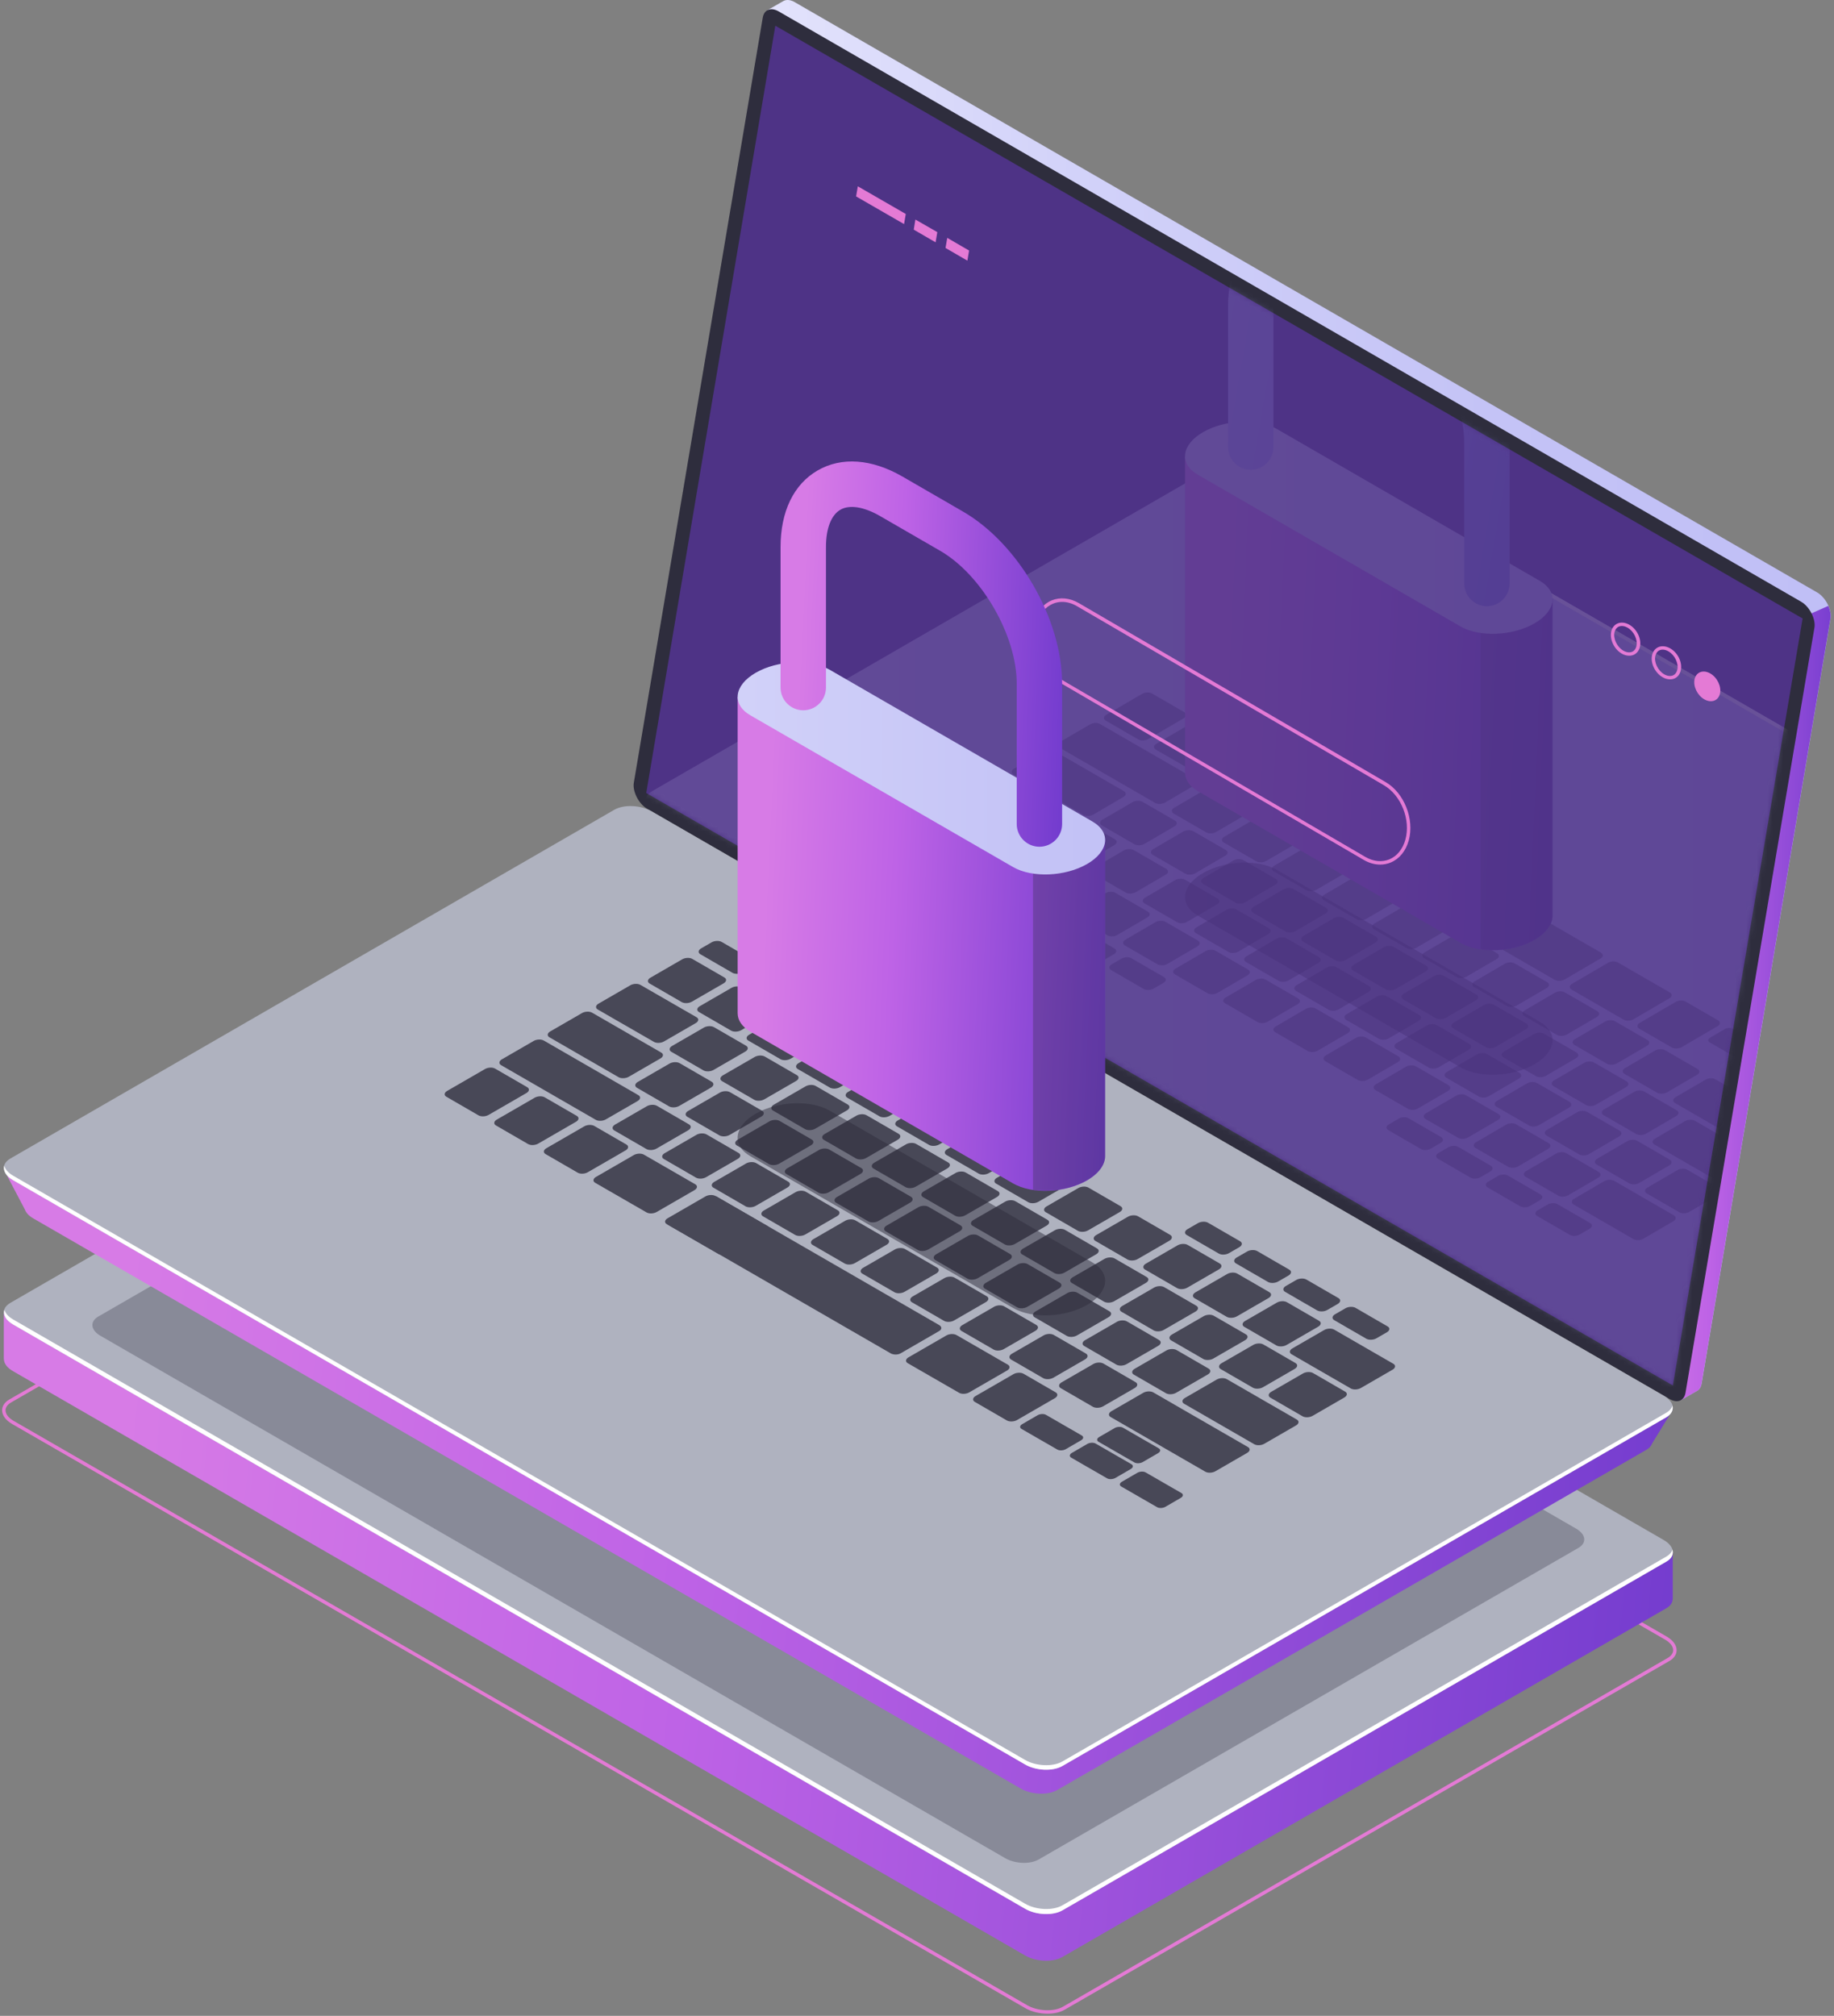 <svg width="343" height="377" viewBox="0 0 343 377" fill="none" xmlns="http://www.w3.org/2000/svg">
<rect x="0" y="0" width="343" height="377" fill="#808080" stroke="none"/>
<path d="M195.899 376.593C194.455 376.593 192.947 376.24 191.777 375.568L2.269 266.31C1.082 265.622 0.393 264.693 0.393 263.748C0.393 262.947 0.874 262.226 1.772 261.713L114.851 196.505C116.727 195.416 120.016 195.544 122.181 196.793L311.688 306.05C312.875 306.739 313.565 307.668 313.565 308.613C313.565 309.414 313.084 310.135 312.186 310.648L199.107 375.856C198.257 376.352 197.102 376.593 195.899 376.593ZM118.059 196.409C116.984 196.409 115.942 196.633 115.172 197.066L2.093 262.274C1.419 262.658 1.034 263.187 1.034 263.748C1.034 264.452 1.596 265.189 2.59 265.75L192.097 375.007C194.086 376.144 197.086 376.272 198.786 375.295L311.865 310.087C312.538 309.702 312.923 309.174 312.923 308.613C312.923 307.908 312.362 307.172 311.368 306.611L121.86 197.354C120.769 196.729 119.374 196.409 118.059 196.409Z" fill="#E47AD5"/>
<path d="M312.86 290.277L302.431 288.771L121.87 184.53C119.804 183.328 116.664 183.2 114.87 184.241L7.328 246.335L0.712 245.389V254.168H0.728C0.728 254.953 1.305 255.786 2.426 256.427L191.701 365.699C193.768 366.9 196.908 367.029 198.702 365.987L311.642 300.77C312.475 300.29 312.844 299.649 312.828 298.976H312.844V290.261L312.86 290.277Z" fill="url(#paint0_linear_559_12205)"/>
<path d="M2.426 247.699L191.702 356.971C193.768 358.172 196.908 358.3 198.702 357.259L311.643 292.042C313.437 291.001 313.213 289.19 311.146 288.005L121.871 178.733C119.804 177.532 116.664 177.404 114.87 178.445L1.93 243.662C0.136 244.703 0.36 246.513 2.426 247.699Z" fill="#AFB2BF"/>
<path opacity="0.3" d="M18.814 249.83L187.984 347.503C189.843 348.577 192.63 348.689 194.248 347.76L295.206 289.479C296.808 288.55 296.615 286.932 294.757 285.875L125.587 188.201C123.729 187.128 120.941 187.016 119.323 187.945L18.366 246.225C16.764 247.155 16.956 248.773 18.814 249.83Z" fill="#2E2D3D"/>
<path d="M311.659 291.096L198.719 356.313C196.925 357.354 193.785 357.226 191.718 356.024L2.443 246.753C1.53 246.224 1.001 245.583 0.825 244.942C0.537 245.872 1.081 246.913 2.443 247.698L191.718 356.97C193.785 358.171 196.925 358.299 198.719 357.258L311.659 292.041C312.668 291.464 313.021 290.631 312.781 289.814C312.636 290.295 312.268 290.743 311.659 291.096Z" fill="white"/>
<path d="M121.535 144.66L145.469 2.707L143.547 1.89L146.43 0.24C146.991 -0.112 147.792 -0.096 148.657 0.417L339.87 110.81C341.44 111.723 342.626 114.046 342.354 115.664L318.244 258.738C318.115 259.49 317.747 259.971 317.234 260.195L314.399 261.829L313.918 259.186L314.078 259.234L124.018 149.498C122.448 148.585 121.263 146.262 121.535 144.644V144.66Z" fill="url(#paint1_linear_559_12205)"/>
<path d="M338.796 114.702L341.936 113.308C342.288 114.109 342.464 114.958 342.336 115.679L318.226 258.753C318.098 259.506 317.73 259.986 317.217 260.211L314.382 261.845L313.901 259.201L314.061 259.249L304.449 253.691L338.796 114.686V114.702Z" fill="url(#paint2_linear_559_12205)"/>
<path d="M121.022 151.24L312.236 261.633C313.71 262.482 314.975 261.985 315.231 260.463L339.341 117.39C339.614 115.772 338.428 113.433 336.858 112.536L145.645 2.142C144.171 1.293 142.905 1.79 142.649 3.312L118.539 146.386C118.267 148.004 119.452 150.343 121.022 151.24Z" fill="#2E2D3D"/>
<g opacity="0.51">
<path d="M145.004 4.808L337.131 115.665L312.861 259.108L120.862 148.314L145.004 4.808Z" fill="#6C38CC"/>
</g>
<path d="M0.825 218.977L11.254 224.424L115.896 164.013C117.642 163.003 120.702 163.131 122.721 164.301L303.201 268.494C304.931 267.533 312.797 263.736 312.797 263.736L308.984 269.952C308.824 270.401 308.487 270.801 307.911 271.138L197.71 334.769C195.964 335.778 192.904 335.65 190.885 334.48L6.208 227.852C5.375 227.371 4.862 226.795 4.654 226.202L0.857 218.993L0.825 218.977Z" fill="url(#paint3_linear_559_12205)"/>
<path d="M2.426 220.706L191.702 329.978C193.768 331.179 196.908 331.307 198.702 330.266L311.643 265.049C313.437 264.008 313.213 262.198 311.146 261.012L121.871 151.74C119.804 150.539 116.664 150.411 114.87 151.452L1.93 216.669C0.136 217.71 0.36 219.52 2.426 220.706Z" fill="#AFB2BF"/>
<path d="M2.427 219.857L191.702 329.129C193.769 330.33 196.909 330.458 198.703 329.417L311.643 264.2C312.268 263.832 312.636 263.367 312.781 262.87C312.989 263.671 312.62 264.472 311.643 265.049L198.703 330.266C196.909 331.307 193.769 331.179 191.702 329.978L2.427 220.706C1.081 219.937 0.537 218.896 0.793 217.983C0.953 218.639 1.498 219.312 2.427 219.857Z" fill="white"/>
<g opacity="0.15">
<mask id="mask0_559_12205" style="mask-type:luminance" maskUnits="userSpaceOnUse" x="120" y="4" width="218" height="256">
<path d="M337.131 115.655L145.004 4.797L120.862 148.303L312.861 259.097L337.131 115.655Z" fill="white"/>
</mask>
<g mask="url(#mask0_559_12205)">
<path d="M120.785 150.303L131.214 155.75L235.856 95.339C237.602 94.33 240.662 94.458 242.681 95.627L423.161 199.821C424.891 198.86 432.757 195.063 432.757 195.063L428.944 201.279C428.784 201.727 428.447 202.128 427.871 202.464L317.67 266.095C315.924 267.104 312.864 266.976 310.845 265.807L126.168 159.178C125.335 158.698 124.822 158.121 124.614 157.528L120.817 150.319L120.785 150.303Z" fill="url(#paint4_linear_559_12205)"/>
<path d="M122.403 152.032L311.678 261.304C313.745 262.505 316.885 262.634 318.679 261.592L431.619 196.375C433.414 195.334 433.189 193.524 431.123 192.338L241.847 83.066C239.781 81.865 236.641 81.737 234.847 82.778L121.906 147.995C120.112 149.036 120.336 150.847 122.403 152.032Z" fill="url(#paint5_linear_559_12205)"/>
<path d="M431.123 192.339L241.848 83.067C240.518 82.298 238.74 81.978 237.17 82.122C238.339 82.218 239.509 82.522 240.454 83.067L429.729 192.339C431.796 193.54 432.02 195.351 430.226 196.376L317.285 261.593C316.645 261.961 315.828 262.17 314.963 262.25C316.34 262.362 317.702 262.154 318.679 261.593L431.62 196.376C433.414 195.335 433.19 193.524 431.123 192.339Z" fill="white"/>
<g opacity="0.5">
<path d="M221.533 133.214L215.461 129.706C214.981 129.417 214.148 129.449 213.619 129.754L206.875 133.695C206.346 133.999 206.314 134.48 206.795 134.768L212.866 138.276C213.347 138.565 214.18 138.533 214.709 138.228L221.453 134.287C221.982 133.983 222.014 133.502 221.533 133.214Z" fill="#2E2D3D"/>
<path d="M230.904 138.631L224.833 135.122C224.352 134.834 223.519 134.866 222.99 135.17L216.246 139.111C215.717 139.416 215.685 139.896 216.166 140.185L222.237 143.693C222.718 143.981 223.551 143.949 224.08 143.645L230.824 139.704C231.353 139.4 231.385 138.919 230.904 138.631Z" fill="#2E2D3D"/>
<path d="M240.275 144.043L234.204 140.534C233.723 140.246 232.89 140.278 232.361 140.582L225.617 144.523C225.088 144.828 225.056 145.308 225.537 145.596L231.608 149.105C232.089 149.393 232.922 149.361 233.451 149.057L240.195 145.116C240.724 144.812 240.756 144.331 240.275 144.043Z" fill="#2E2D3D"/>
<path d="M233.148 151.234L227.076 147.726C226.596 147.437 225.763 147.469 225.234 147.774L219.579 151.074C219.05 151.378 219.018 151.859 219.499 152.147L225.57 155.655C226.051 155.944 226.884 155.912 227.413 155.607L233.068 152.307C233.596 152.003 233.628 151.522 233.148 151.234Z" fill="#2E2D3D"/>
<path d="M242.518 156.651L236.446 153.142C235.966 152.854 235.133 152.886 234.604 153.19L228.949 156.491C228.42 156.795 228.388 157.276 228.869 157.564L234.94 161.072C235.421 161.361 236.254 161.329 236.783 161.024L242.438 157.724C242.966 157.42 242.998 156.939 242.518 156.651Z" fill="#2E2D3D"/>
<path d="M251.89 162.051L245.818 158.543C245.338 158.254 244.505 158.286 243.976 158.591L238.321 161.891C237.792 162.195 237.76 162.676 238.241 162.964L244.313 166.472C244.793 166.761 245.626 166.729 246.155 166.424L251.81 163.124C252.338 162.82 252.371 162.339 251.89 162.051Z" fill="#2E2D3D"/>
<path d="M261.262 167.465L255.19 163.957C254.71 163.668 253.877 163.701 253.348 164.005L247.693 167.305C247.164 167.609 247.132 168.09 247.613 168.378L253.685 171.887C254.165 172.175 254.998 172.143 255.527 171.839L261.182 168.539C261.711 168.234 261.743 167.754 261.262 167.465Z" fill="#2E2D3D"/>
<path d="M270.616 172.877L264.545 169.369C264.064 169.08 263.231 169.112 262.703 169.417L257.048 172.717C256.519 173.021 256.487 173.502 256.968 173.79L263.039 177.299C263.52 177.587 264.353 177.555 264.881 177.25L270.536 173.95C271.065 173.646 271.097 173.165 270.616 172.877Z" fill="#2E2D3D"/>
<path d="M279.99 178.282L273.918 174.773C273.437 174.485 272.604 174.517 272.076 174.822L266.421 178.122C265.892 178.426 265.86 178.907 266.341 179.195L272.412 182.703C272.893 182.992 273.726 182.96 274.254 182.655L279.909 179.355C280.438 179.051 280.47 178.57 279.99 178.282Z" fill="#2E2D3D"/>
<path d="M289.361 183.694L283.289 180.185C282.808 179.897 281.975 179.929 281.447 180.233L275.792 183.533C275.263 183.838 275.231 184.318 275.712 184.607L281.783 188.115C282.264 188.404 283.097 188.372 283.625 188.067L289.281 184.767C289.809 184.463 289.841 183.982 289.361 183.694Z" fill="#2E2D3D"/>
<path d="M298.733 189.108L292.661 185.6C292.181 185.311 291.348 185.343 290.819 185.648L285.164 188.948C284.635 189.252 284.603 189.733 285.084 190.021L291.155 193.529C291.636 193.818 292.469 193.786 292.998 193.481L298.653 190.181C299.181 189.877 299.213 189.396 298.733 189.108Z" fill="#2E2D3D"/>
<path d="M308.105 194.506L302.033 190.998C301.553 190.709 300.72 190.741 300.191 191.046L294.536 194.346C294.007 194.65 293.975 195.131 294.456 195.419L300.527 198.927C301.008 199.216 301.841 199.184 302.37 198.879L308.025 195.579C308.553 195.275 308.585 194.794 308.105 194.506Z" fill="#2E2D3D"/>
<path d="M317.476 199.92L311.404 196.412C310.924 196.123 310.091 196.155 309.562 196.46L303.907 199.76C303.378 200.064 303.346 200.545 303.827 200.833L309.898 204.342C310.379 204.63 311.212 204.598 311.741 204.293L317.396 200.993C317.924 200.689 317.956 200.208 317.476 199.92Z" fill="#2E2D3D"/>
<path d="M229.239 158.957L223.167 155.448C222.686 155.16 221.853 155.192 221.325 155.496L215.67 158.796C215.141 159.101 215.109 159.581 215.59 159.87L221.661 163.378C222.142 163.666 222.975 163.634 223.503 163.33L229.158 160.03C229.687 159.726 229.719 159.245 229.239 158.957Z" fill="#2E2D3D"/>
<path d="M219.739 153.464L213.667 149.956C213.186 149.668 212.353 149.7 211.825 150.004L206.17 153.304C205.641 153.609 205.609 154.089 206.09 154.378L212.161 157.886C212.642 158.174 213.475 158.142 214.003 157.838L219.658 154.538C220.187 154.233 220.219 153.753 219.739 153.464Z" fill="#2E2D3D"/>
<path d="M210.206 147.964L197.134 140.418C196.653 140.13 195.82 140.162 195.292 140.467L189.637 143.767C189.108 144.071 189.076 144.552 189.556 144.84L202.629 152.385C203.109 152.674 203.942 152.642 204.471 152.337L210.126 149.037C210.655 148.733 210.687 148.252 210.206 147.964Z" fill="#2E2D3D"/>
<path d="M199.153 151.573L188.548 145.453C188.067 145.165 187.234 145.197 186.706 145.501L181.051 148.801C180.522 149.105 180.49 149.586 180.97 149.874L191.576 155.994C192.056 156.282 192.889 156.25 193.418 155.946L199.073 152.646C199.602 152.341 199.634 151.861 199.153 151.573Z" fill="#2E2D3D"/>
<path d="M238.61 164.369L232.538 160.86C232.058 160.572 231.224 160.604 230.696 160.908L225.041 164.208C224.512 164.513 224.48 164.993 224.961 165.282L231.032 168.79C231.513 169.078 232.346 169.046 232.875 168.742L238.53 165.442C239.058 165.137 239.09 164.657 238.61 164.369Z" fill="#2E2D3D"/>
<path d="M247.982 169.771L241.91 166.263C241.43 165.974 240.597 166.006 240.068 166.311L234.413 169.611C233.884 169.915 233.852 170.396 234.333 170.684L240.404 174.193C240.885 174.481 241.718 174.449 242.247 174.145L247.902 170.844C248.43 170.54 248.462 170.059 247.982 169.771Z" fill="#2E2D3D"/>
<path d="M257.354 175.183L251.282 171.675C250.802 171.386 249.969 171.418 249.44 171.723L243.785 175.023C243.256 175.327 243.224 175.808 243.705 176.096L249.776 179.604C250.257 179.893 251.09 179.861 251.619 179.556L257.274 176.256C257.802 175.952 257.834 175.471 257.354 175.183Z" fill="#2E2D3D"/>
<path d="M266.724 180.602L260.652 177.094C260.172 176.805 259.339 176.837 258.81 177.142L253.155 180.442C252.626 180.746 252.594 181.227 253.075 181.515L259.146 185.023C259.627 185.312 260.46 185.28 260.989 184.975L266.644 181.675C267.172 181.371 267.204 180.89 266.724 180.602Z" fill="#2E2D3D"/>
<path d="M276.097 186L270.025 182.491C269.545 182.203 268.712 182.235 268.183 182.539L262.528 185.839C261.999 186.144 261.967 186.624 262.448 186.913L268.52 190.421C269 190.709 269.833 190.677 270.362 190.373L276.017 187.073C276.545 186.769 276.578 186.288 276.097 186Z" fill="#2E2D3D"/>
<path d="M285.452 191.414L279.381 187.906C278.9 187.617 278.067 187.649 277.539 187.954L271.884 191.254C271.355 191.558 271.323 192.039 271.803 192.327L277.875 195.835C278.356 196.124 279.189 196.092 279.717 195.787L285.372 192.487C285.901 192.183 285.933 191.702 285.452 191.414Z" fill="#2E2D3D"/>
<path d="M294.824 196.831L288.752 193.322C288.271 193.034 287.438 193.066 286.91 193.37L281.255 196.67C280.726 196.975 280.694 197.455 281.175 197.744L287.246 201.252C287.727 201.541 288.56 201.508 289.088 201.204L294.743 197.904C295.272 197.6 295.304 197.119 294.824 196.831Z" fill="#2E2D3D"/>
<path d="M304.195 202.226L298.123 198.718C297.642 198.429 296.809 198.461 296.281 198.766L290.626 202.066C290.097 202.37 290.065 202.851 290.546 203.139L296.617 206.647C297.098 206.936 297.931 206.904 298.459 206.599L304.114 203.299C304.643 202.995 304.675 202.514 304.195 202.226Z" fill="#2E2D3D"/>
<path d="M313.567 207.64L307.495 204.132C307.015 203.844 306.181 203.876 305.653 204.18L299.998 207.48C299.469 207.784 299.437 208.265 299.918 208.553L305.989 212.062C306.47 212.35 307.303 212.318 307.832 212.014L313.487 208.714C314.015 208.409 314.047 207.929 313.567 207.64Z" fill="#2E2D3D"/>
<path d="M330.227 217.256L316.994 209.615C316.514 209.326 315.681 209.358 315.152 209.663L309.497 212.963C308.968 213.267 308.936 213.748 309.417 214.036L322.649 221.678C323.13 221.966 323.963 221.934 324.491 221.63L330.146 218.33C330.675 218.025 330.707 217.545 330.227 217.256Z" fill="#2E2D3D"/>
<path d="M313.055 227.301L301.889 220.845C301.408 220.556 300.575 220.588 300.046 220.893L294.391 224.193C293.863 224.497 293.831 224.978 294.311 225.266L305.477 231.722C305.958 232.01 306.791 231.978 307.319 231.674L312.974 228.374C313.503 228.069 313.535 227.589 313.055 227.301Z" fill="#2E2D3D"/>
<path d="M237.311 173.602L231.239 170.093C230.759 169.805 229.926 169.837 229.397 170.141L223.742 173.441C223.213 173.746 223.181 174.226 223.662 174.515L229.733 178.023C230.214 178.312 231.047 178.279 231.576 177.975L237.231 174.675C237.759 174.371 237.791 173.89 237.311 173.602Z" fill="#2E2D3D"/>
<path d="M227.716 168.041L221.645 164.533C221.164 164.244 220.331 164.276 219.802 164.581L214.147 167.881C213.619 168.185 213.587 168.666 214.067 168.954L220.139 172.463C220.619 172.751 221.452 172.719 221.981 172.415L227.636 169.114C228.165 168.81 228.197 168.329 227.716 168.041Z" fill="#2E2D3D"/>
<path d="M218.105 162.497L212.033 158.989C211.553 158.7 210.72 158.732 210.191 159.037L204.536 162.337C204.007 162.641 203.975 163.122 204.456 163.41L210.527 166.918C211.008 167.207 211.841 167.175 212.37 166.87L218.025 163.57C218.553 163.266 218.585 162.785 218.105 162.497Z" fill="#2E2D3D"/>
<path d="M208.508 156.958L202.437 153.449C201.956 153.161 201.123 153.193 200.594 153.497L194.939 156.797C194.411 157.102 194.379 157.582 194.859 157.871L200.931 161.379C201.411 161.667 202.244 161.635 202.773 161.331L208.428 158.031C208.957 157.727 208.989 157.246 208.508 156.958Z" fill="#2E2D3D"/>
<path d="M246.684 178.999L240.612 175.491C240.132 175.203 239.299 175.235 238.77 175.539L233.115 178.839C232.586 179.144 232.554 179.624 233.035 179.912L239.106 183.421C239.587 183.709 240.42 183.677 240.949 183.373L246.604 180.073C247.132 179.768 247.164 179.288 246.684 178.999Z" fill="#2E2D3D"/>
<path d="M256.056 184.414L249.984 180.905C249.504 180.617 248.671 180.649 248.142 180.953L242.487 184.253C241.958 184.558 241.926 185.038 242.407 185.327L248.478 188.835C248.959 189.124 249.792 189.091 250.321 188.787L255.976 185.487C256.504 185.183 256.537 184.702 256.056 184.414Z" fill="#2E2D3D"/>
<path d="M265.427 189.828L259.355 186.32C258.875 186.031 258.042 186.063 257.513 186.368L251.858 189.668C251.329 189.972 251.297 190.453 251.778 190.741L257.85 194.249C258.33 194.538 259.163 194.506 259.692 194.201L265.347 190.901C265.876 190.597 265.908 190.116 265.427 189.828Z" fill="#2E2D3D"/>
<path d="M274.783 195.228L268.712 191.72C268.231 191.431 267.398 191.463 266.87 191.768L261.215 195.068C260.686 195.372 260.654 195.853 261.135 196.141L267.206 199.65C267.687 199.938 268.52 199.906 269.048 199.602L274.703 196.301C275.232 195.997 275.264 195.516 274.783 195.228Z" fill="#2E2D3D"/>
<path d="M284.155 200.64L278.083 197.132C277.602 196.843 276.769 196.875 276.241 197.18L270.586 200.48C270.057 200.784 270.025 201.265 270.506 201.553L276.577 205.061C277.058 205.35 277.891 205.318 278.419 205.013L284.074 201.713C284.603 201.409 284.635 200.928 284.155 200.64Z" fill="#2E2D3D"/>
<path d="M293.526 206.059L287.454 202.551C286.974 202.262 286.14 202.294 285.612 202.599L279.957 205.899C279.428 206.203 279.396 206.684 279.877 206.972L285.948 210.48C286.429 210.769 287.262 210.737 287.791 210.432L293.446 207.132C293.974 206.828 294.006 206.347 293.526 206.059Z" fill="#2E2D3D"/>
<path d="M302.899 211.457L296.827 207.948C296.347 207.66 295.514 207.692 294.985 207.996L289.33 211.296C288.801 211.601 288.769 212.081 289.25 212.37L295.321 215.878C295.802 216.167 296.635 216.134 297.164 215.83L302.819 212.53C303.347 212.226 303.379 211.745 302.899 211.457Z" fill="#2E2D3D"/>
<path d="M312.27 216.871L306.198 213.363C305.718 213.074 304.885 213.106 304.356 213.411L298.701 216.711C298.172 217.015 298.14 217.496 298.621 217.784L304.692 221.292C305.173 221.581 306.006 221.549 306.535 221.244L312.19 217.944C312.718 217.64 312.75 217.159 312.27 216.871Z" fill="#2E2D3D"/>
<path d="M321.641 222.283L315.569 218.775C315.089 218.486 314.256 218.518 313.727 218.823L308.072 222.123C307.543 222.427 307.511 222.908 307.992 223.196L314.063 226.705C314.544 226.993 315.377 226.961 315.906 226.656L321.561 223.356C322.089 223.052 322.121 222.571 321.641 222.283Z" fill="#2E2D3D"/>
<path d="M214.676 170.491L208.605 166.982C208.124 166.694 207.291 166.726 206.762 167.031L201.107 170.331C200.579 170.635 200.546 171.116 201.027 171.404L207.099 174.912C207.579 175.201 208.412 175.169 208.941 174.864L214.596 171.564C215.125 171.26 215.157 170.779 214.676 170.491Z" fill="#2E2D3D"/>
<path d="M205.352 165.11L199.28 161.601C198.8 161.313 197.967 161.345 197.438 161.649L191.783 164.95C191.254 165.254 191.222 165.734 191.703 166.023L197.774 169.531C198.255 169.82 199.088 169.788 199.617 169.483L205.272 166.183C205.8 165.879 205.832 165.398 205.352 165.11Z" fill="#2E2D3D"/>
<path d="M196.029 159.728L189.957 156.22C189.476 155.932 188.643 155.964 188.115 156.268L182.46 159.568C181.931 159.873 181.899 160.353 182.38 160.641L188.451 164.15C188.932 164.438 189.765 164.406 190.293 164.102L195.948 160.802C196.477 160.497 196.509 160.017 196.029 159.728Z" fill="#2E2D3D"/>
<path d="M186.705 154.342L180.634 150.834C180.153 150.546 179.32 150.578 178.791 150.882L173.136 154.182C172.608 154.487 172.576 154.967 173.056 155.256L179.128 158.764C179.609 159.052 180.442 159.02 180.97 158.716L186.625 155.416C187.154 155.111 187.186 154.631 186.705 154.342Z" fill="#2E2D3D"/>
<path d="M177.67 159.618L171.598 156.109C171.118 155.821 170.285 155.853 169.756 156.157L167.882 157.247C167.353 157.551 167.321 158.032 167.802 158.32L173.873 161.828C174.354 162.117 175.187 162.085 175.715 161.78L177.59 160.691C178.118 160.386 178.15 159.906 177.67 159.618Z" fill="#2E2D3D"/>
<path d="M189.846 166.649L183.774 163.14C183.293 162.852 182.46 162.884 181.932 163.188L180.057 164.278C179.529 164.582 179.497 165.063 179.977 165.351L186.049 168.859C186.529 169.148 187.362 169.116 187.891 168.811L189.765 167.722C190.294 167.417 190.326 166.937 189.846 166.649Z" fill="#2E2D3D"/>
<path d="M199.12 172.015L193.048 168.507C192.568 168.219 191.735 168.251 191.206 168.555L189.332 169.645C188.803 169.949 188.771 170.43 189.252 170.718L195.323 174.226C195.804 174.515 196.637 174.483 197.166 174.178L199.04 173.089C199.569 172.784 199.601 172.304 199.12 172.015Z" fill="#2E2D3D"/>
<path d="M208.412 177.369L202.34 173.86C201.86 173.572 201.027 173.604 200.498 173.908L198.624 174.998C198.095 175.302 198.063 175.783 198.544 176.071L204.615 179.579C205.096 179.868 205.929 179.836 206.458 179.531L208.332 178.442C208.86 178.137 208.893 177.657 208.412 177.369Z" fill="#2E2D3D"/>
<path d="M217.688 182.731L211.617 179.222C211.136 178.934 210.303 178.966 209.774 179.271L207.9 180.36C207.371 180.664 207.339 181.145 207.82 181.433L213.892 184.942C214.372 185.23 215.205 185.198 215.734 184.893L217.608 183.804C218.137 183.5 218.169 183.019 217.688 182.731Z" fill="#2E2D3D"/>
<path d="M269.528 212.658L263.457 209.15C262.976 208.861 262.143 208.893 261.614 209.198L259.74 210.287C259.211 210.591 259.179 211.072 259.66 211.36L265.731 214.869C266.212 215.157 267.045 215.125 267.574 214.821L269.448 213.731C269.977 213.427 270.009 212.946 269.528 212.658Z" fill="#2E2D3D"/>
<path d="M278.804 218.009L272.732 214.5C272.251 214.212 271.418 214.244 270.89 214.548L269.015 215.638C268.487 215.942 268.455 216.423 268.935 216.711L275.007 220.219C275.487 220.508 276.32 220.476 276.849 220.171L278.723 219.082C279.252 218.778 279.284 218.297 278.804 218.009Z" fill="#2E2D3D"/>
<path d="M288.095 223.371L282.023 219.863C281.542 219.574 280.709 219.606 280.181 219.911L278.306 221C277.778 221.304 277.746 221.785 278.226 222.073L284.298 225.582C284.778 225.87 285.611 225.838 286.14 225.534L288.014 224.444C288.543 224.14 288.575 223.659 288.095 223.371Z" fill="#2E2D3D"/>
<path d="M297.371 228.719L291.299 225.211C290.819 224.923 289.986 224.955 289.457 225.259L287.583 226.348C287.054 226.653 287.022 227.133 287.503 227.422L293.574 230.93C294.055 231.218 294.888 231.186 295.417 230.882L297.291 229.793C297.819 229.488 297.852 229.008 297.371 228.719Z" fill="#2E2D3D"/>
<path d="M224.032 175.908L217.96 172.399C217.479 172.111 216.646 172.143 216.118 172.447L210.463 175.747C209.934 176.052 209.902 176.532 210.383 176.821L216.454 180.329C216.935 180.617 217.768 180.585 218.296 180.281L223.951 176.981C224.48 176.677 224.512 176.196 224.032 175.908Z" fill="#2E2D3D"/>
<path d="M233.404 181.324L227.332 177.816C226.851 177.527 226.018 177.559 225.49 177.864L219.835 181.164C219.306 181.468 219.274 181.949 219.755 182.237L225.826 185.746C226.307 186.034 227.14 186.002 227.668 185.698L233.323 182.397C233.852 182.093 233.884 181.612 233.404 181.324Z" fill="#2E2D3D"/>
<path d="M242.775 186.722L236.703 183.214C236.223 182.925 235.389 182.957 234.861 183.262L229.206 186.562C228.677 186.866 228.645 187.347 229.126 187.635L235.197 191.144C235.678 191.432 236.511 191.4 237.04 191.095L242.695 187.795C243.223 187.491 243.255 187.01 242.775 186.722Z" fill="#2E2D3D"/>
<path d="M252.147 192.131L246.075 188.623C245.595 188.335 244.762 188.367 244.233 188.671L238.578 191.971C238.049 192.276 238.017 192.756 238.498 193.045L244.569 196.553C245.05 196.841 245.883 196.809 246.412 196.505L252.067 193.205C252.595 192.9 252.627 192.42 252.147 192.131Z" fill="#2E2D3D"/>
<path d="M261.518 197.55L255.446 194.042C254.966 193.754 254.133 193.786 253.604 194.09L247.949 197.39C247.42 197.695 247.388 198.175 247.869 198.464L253.94 201.972C254.421 202.26 255.254 202.228 255.783 201.924L261.438 198.624C261.966 198.319 261.998 197.839 261.518 197.55Z" fill="#2E2D3D"/>
<path d="M270.89 202.943L264.818 199.435C264.338 199.147 263.505 199.179 262.976 199.483L257.321 202.783C256.792 203.088 256.76 203.568 257.241 203.857L263.313 207.365C263.793 207.653 264.626 207.621 265.155 207.317L270.81 204.017C271.338 203.712 271.371 203.232 270.89 202.943Z" fill="#2E2D3D"/>
<path d="M280.261 208.362L274.189 204.854C273.709 204.566 272.876 204.598 272.347 204.902L266.692 208.202C266.164 208.507 266.131 208.987 266.612 209.276L272.684 212.784C273.164 213.072 273.997 213.04 274.526 212.736L280.181 209.436C280.71 209.131 280.742 208.651 280.261 208.362Z" fill="#2E2D3D"/>
<path d="M289.617 213.779L283.546 210.271C283.065 209.982 282.232 210.014 281.704 210.319L276.049 213.619C275.52 213.923 275.488 214.404 275.968 214.692L282.04 218.201C282.521 218.489 283.354 218.457 283.882 218.153L289.537 214.852C290.066 214.548 290.098 214.068 289.617 213.779Z" fill="#2E2D3D"/>
<path d="M298.989 219.177L292.917 215.668C292.436 215.38 291.603 215.412 291.075 215.717L285.42 219.017C284.891 219.321 284.859 219.802 285.34 220.09L291.411 223.598C291.892 223.887 292.725 223.855 293.253 223.55L298.908 220.25C299.437 219.946 299.469 219.465 298.989 219.177Z" fill="#2E2D3D"/>
<path d="M223.599 145.725L205.737 135.408C205.257 135.119 204.424 135.151 203.895 135.456L198.24 138.756C197.711 139.06 197.679 139.541 198.16 139.829L216.022 150.146C216.503 150.434 217.336 150.402 217.864 150.098L223.519 146.798C224.048 146.494 224.08 146.013 223.599 145.725Z" fill="#2E2D3D"/>
<path d="M338.702 212.176L320.84 201.859C320.359 201.571 319.526 201.603 318.998 201.907L313.343 205.207C312.814 205.512 312.782 205.992 313.262 206.281L331.125 216.597C331.605 216.886 332.438 216.854 332.967 216.549L338.622 213.249C339.151 212.945 339.183 212.464 338.702 212.176Z" fill="#2E2D3D"/>
<path d="M321.32 190.824L315.249 187.315C314.768 187.027 313.935 187.059 313.406 187.364L306.662 191.304C306.133 191.609 306.101 192.089 306.582 192.378L312.653 195.886C313.134 196.174 313.967 196.142 314.496 195.838L321.24 191.897C321.769 191.593 321.801 191.112 321.32 190.824Z" fill="#2E2D3D"/>
<path d="M253.284 151.541L243.576 145.934C243.095 145.646 242.262 145.678 241.733 145.982L234.989 149.923C234.46 150.228 234.428 150.708 234.909 150.997L244.617 156.604C245.098 156.892 245.931 156.86 246.459 156.556L253.204 152.615C253.732 152.31 253.764 151.83 253.284 151.541Z" fill="#2E2D3D"/>
<path d="M312.301 185.615L302.593 180.008C302.113 179.72 301.28 179.752 300.751 180.056L294.007 183.997C293.478 184.302 293.446 184.782 293.927 185.071L303.635 190.678C304.115 190.966 304.948 190.934 305.477 190.63L312.221 186.689C312.75 186.384 312.782 185.904 312.301 185.615Z" fill="#2E2D3D"/>
<path d="M266.804 159.342L257.096 153.735C256.616 153.446 255.783 153.478 255.254 153.783L248.51 157.724C247.981 158.028 247.949 158.509 248.429 158.797L258.137 164.404C258.618 164.692 259.451 164.66 259.98 164.356L266.724 160.415C267.253 160.111 267.285 159.63 266.804 159.342Z" fill="#2E2D3D"/>
<path d="M248.511 158.845L290.691 183.196C291.22 183.5 292.037 183.516 292.533 183.228L299.406 179.207C299.903 178.918 299.871 178.438 299.358 178.133L257.178 153.783L248.511 158.845Z" fill="#2E2D3D"/>
<path d="M329.138 200.366L335.898 204.275C336.299 204.499 336.972 204.483 337.404 204.227L340.16 202.609C340.592 202.352 340.624 201.968 340.224 201.727L333.463 197.819C333.063 197.594 332.39 197.61 331.957 197.867L329.202 199.485C328.769 199.741 328.737 200.125 329.138 200.366Z" fill="#2E2D3D"/>
<path d="M319.766 194.951L326.526 198.86C326.927 199.085 327.599 199.069 328.032 198.812L330.787 197.194C331.22 196.938 331.252 196.553 330.852 196.313L324.091 192.404C323.691 192.18 323.018 192.196 322.585 192.452L319.83 194.07C319.397 194.327 319.365 194.711 319.766 194.951Z" fill="#2E2D3D"/>
<path d="M324.269 203.219L331.029 207.128C331.43 207.352 332.102 207.336 332.535 207.08L335.29 205.462C335.723 205.206 335.755 204.821 335.354 204.581L328.594 200.672C328.194 200.448 327.521 200.464 327.088 200.72L324.333 202.338C323.9 202.595 323.868 202.979 324.269 203.219Z" fill="#2E2D3D"/>
</g>
<path d="M221.629 85.366V144.527C221.645 145.809 222.43 147.027 224.016 147.956L273.165 176.343C276.705 178.378 282.889 178.137 286.974 175.766C289.265 174.437 290.402 172.739 290.354 171.137V111.959L221.629 85.366Z" fill="url(#paint6_linear_559_12205)"/>
<path opacity="0.3" d="M276.866 177.507C280.166 178.003 284.091 177.411 286.991 175.744C289.282 174.415 290.419 172.717 290.371 171.115V111.937L277.123 106.811H276.882V177.491L276.866 177.507Z" fill="#2E2D3D"/>
<path d="M273.165 117.162L224.016 88.775C220.476 86.724 220.925 83.168 225.01 80.813C229.095 78.458 235.278 78.202 238.819 80.236L287.968 108.624C291.508 110.674 291.06 114.23 286.975 116.585C282.89 118.94 276.706 119.197 273.165 117.162Z" fill="url(#paint7_linear_559_12205)"/>
<path opacity="0.5" d="M273.165 199.618L224.016 171.23C220.476 169.18 220.925 165.623 225.01 163.269C229.095 160.914 235.278 160.657 238.819 162.692L287.968 191.079C291.508 193.13 291.06 196.686 286.975 199.041C282.89 201.396 276.706 201.652 273.165 199.618Z" fill="#2E2D3D"/>
<path d="M278.084 113.367C275.745 113.367 273.839 111.46 273.839 109.121V82.833C273.839 73.862 267.287 62.504 259.517 58.018L248.239 51.498C245.259 49.784 242.568 49.351 240.854 50.344C239.14 51.338 238.162 53.869 238.162 57.313V83.602C238.162 85.941 236.256 87.847 233.917 87.847C231.578 87.847 229.672 85.941 229.672 83.602V57.313C229.672 50.665 232.139 45.571 236.609 42.991C241.078 40.412 246.717 40.813 252.484 44.145L263.762 50.665C274.175 56.672 282.329 70.802 282.329 82.833V109.121C282.329 111.46 280.423 113.367 278.084 113.367Z" fill="url(#paint8_linear_559_12205)"/>
</g>
</g>
<g opacity="0.8">
<path d="M89.496 208.591L83.489 205.115C83.008 204.843 83.072 204.346 83.617 204.026L90.714 199.924C91.275 199.604 92.108 199.572 92.588 199.844L98.596 203.321C99.076 203.593 99.012 204.09 98.467 204.41L91.371 208.511C90.81 208.832 89.977 208.864 89.496 208.591Z" fill="#2E2D3D"/>
<path d="M98.772 213.961L92.764 210.484C92.284 210.212 92.348 209.715 92.892 209.395L99.989 205.294C100.55 204.973 101.383 204.941 101.864 205.214L107.871 208.69C108.352 208.962 108.288 209.459 107.743 209.779L100.646 213.881C100.085 214.201 99.252 214.233 98.772 213.961Z" fill="#2E2D3D"/>
<path d="M108.047 219.314L102.04 215.837C101.559 215.565 101.623 215.068 102.168 214.748L109.265 210.647C109.825 210.326 110.658 210.294 111.139 210.567L117.146 214.043C117.627 214.315 117.563 214.812 117.018 215.132L109.921 219.234C109.361 219.554 108.528 219.586 108.047 219.314Z" fill="#2E2D3D"/>
<path d="M120.895 214.89L114.887 211.414C114.407 211.141 114.471 210.645 115.015 210.324L120.975 206.88C121.535 206.56 122.369 206.528 122.849 206.8L128.857 210.276C129.337 210.549 129.273 211.045 128.728 211.366L122.769 214.81C122.208 215.13 121.375 215.162 120.895 214.89Z" fill="#2E2D3D"/>
<path d="M130.17 220.241L124.163 216.764C123.682 216.492 123.746 215.995 124.291 215.675L130.25 212.231C130.811 211.91 131.644 211.878 132.125 212.151L138.132 215.627C138.613 215.899 138.548 216.396 138.004 216.716L132.044 220.16C131.484 220.481 130.651 220.513 130.17 220.241Z" fill="#2E2D3D"/>
<path d="M139.445 225.603L133.438 222.127C132.957 221.854 133.022 221.358 133.566 221.037L139.526 217.593C140.086 217.273 140.919 217.24 141.4 217.513L147.407 220.989C147.888 221.262 147.824 221.758 147.279 222.079L141.32 225.523C140.759 225.843 139.926 225.875 139.429 225.603H139.445Z" fill="#2E2D3D"/>
<path d="M148.722 230.958L142.714 227.482C142.234 227.209 142.298 226.713 142.843 226.392L148.802 222.948C149.363 222.628 150.196 222.596 150.676 222.868L156.684 226.344C157.164 226.617 157.1 227.113 156.556 227.434L150.596 230.878C150.036 231.198 149.202 231.23 148.722 230.958Z" fill="#2E2D3D"/>
<path d="M157.996 236.309L151.989 232.832C151.508 232.56 151.572 232.063 152.117 231.743L158.076 228.299C158.637 227.978 159.47 227.946 159.951 228.219L165.958 231.695C166.439 231.967 166.375 232.464 165.83 232.784L159.871 236.229C159.31 236.549 158.477 236.581 157.996 236.309Z" fill="#2E2D3D"/>
<path d="M167.288 241.673L161.281 238.197C160.8 237.925 160.864 237.428 161.409 237.108L167.368 233.663C167.929 233.343 168.762 233.311 169.243 233.583L175.25 237.06C175.731 237.332 175.667 237.829 175.122 238.149L169.163 241.593C168.602 241.914 167.769 241.946 167.288 241.673Z" fill="#2E2D3D"/>
<path d="M176.565 247.026L170.557 243.55C170.077 243.278 170.141 242.781 170.685 242.461L176.645 239.016C177.205 238.696 178.038 238.664 178.519 238.936L184.527 242.412C185.007 242.685 184.943 243.181 184.398 243.502L178.439 246.946C177.878 247.267 177.045 247.299 176.565 247.026Z" fill="#2E2D3D"/>
<path d="M185.839 252.393L179.832 248.917C179.351 248.645 179.415 248.148 179.96 247.828L185.919 244.383C186.48 244.063 187.313 244.031 187.793 244.303L193.801 247.78C194.282 248.052 194.217 248.549 193.673 248.869L187.713 252.313C187.153 252.634 186.32 252.666 185.839 252.393Z" fill="#2E2D3D"/>
<path d="M195.114 257.742L189.107 254.265C188.626 253.993 188.69 253.496 189.235 253.176L195.195 249.732C195.755 249.411 196.588 249.379 197.069 249.652L203.076 253.128C203.557 253.4 203.493 253.897 202.948 254.217L196.989 257.661C196.428 257.982 195.595 258.014 195.114 257.742Z" fill="#2E2D3D"/>
<path d="M204.406 263.097L198.399 259.62C197.918 259.348 197.982 258.851 198.527 258.531L204.487 255.087C205.047 254.766 205.88 254.734 206.361 255.007L212.368 258.483C212.849 258.755 212.785 259.252 212.24 259.572L206.281 263.017C205.72 263.337 204.887 263.369 204.406 263.097Z" fill="#2E2D3D"/>
<path d="M134.56 212.341L128.552 208.865C128.072 208.592 128.136 208.096 128.68 207.775L134.64 204.331C135.201 204.011 136.034 203.979 136.514 204.251L142.522 207.727C143.002 208 142.938 208.496 142.393 208.817L136.434 212.261C135.873 212.581 135.04 212.613 134.56 212.341Z" fill="#2E2D3D"/>
<path d="M125.14 206.915L119.132 203.439C118.652 203.166 118.716 202.67 119.261 202.349L125.22 198.905C125.781 198.585 126.614 198.552 127.094 198.825L133.102 202.301C133.582 202.573 133.518 203.07 132.974 203.391L127.014 206.835C126.453 207.155 125.62 207.187 125.14 206.915Z" fill="#2E2D3D"/>
<path d="M115.703 201.461L102.759 193.995C102.279 193.723 102.343 193.226 102.887 192.906L108.847 189.462C109.408 189.141 110.241 189.109 110.721 189.382L123.665 196.847C124.146 197.119 124.082 197.616 123.537 197.936L117.578 201.381C117.017 201.701 116.184 201.733 115.703 201.461Z" fill="#2E2D3D"/>
<path d="M122.305 194.851L111.795 188.796C111.315 188.523 111.379 188.027 111.924 187.706L117.883 184.262C118.444 183.942 119.277 183.91 119.757 184.182L130.266 190.238C130.747 190.51 130.683 191.007 130.138 191.327L124.179 194.771C123.618 195.092 122.785 195.124 122.305 194.851Z" fill="#2E2D3D"/>
<path d="M143.835 217.713L137.828 214.236C137.347 213.964 137.411 213.467 137.956 213.147L143.915 209.703C144.476 209.382 145.309 209.35 145.79 209.623L151.797 213.099C152.278 213.371 152.214 213.868 151.669 214.188L145.709 217.633C145.149 217.953 144.316 217.985 143.835 217.713Z" fill="#2E2D3D"/>
<path d="M153.111 223.061L147.104 219.585C146.623 219.312 146.688 218.816 147.232 218.495L153.192 215.051C153.752 214.731 154.585 214.698 155.066 214.971L161.073 218.447C161.554 218.719 161.49 219.216 160.945 219.537L154.986 222.981C154.425 223.301 153.592 223.333 153.111 223.061Z" fill="#2E2D3D"/>
<path d="M162.403 228.426L156.395 224.949C155.914 224.677 155.979 224.18 156.523 223.86L162.483 220.416C163.043 220.095 163.876 220.063 164.357 220.336L170.364 223.812C170.845 224.084 170.781 224.581 170.236 224.901L164.277 228.346C163.716 228.666 162.883 228.698 162.403 228.426Z" fill="#2E2D3D"/>
<path d="M171.678 233.778L165.67 230.302C165.19 230.03 165.254 229.533 165.799 229.213L171.758 225.768C172.319 225.448 173.152 225.416 173.632 225.688L179.64 229.165C180.12 229.437 180.056 229.934 179.512 230.254L173.552 233.698C172.992 234.019 172.159 234.051 171.678 233.778Z" fill="#2E2D3D"/>
<path d="M180.953 239.141L174.946 235.665C174.465 235.392 174.529 234.896 175.074 234.575L181.033 231.131C181.594 230.811 182.427 230.779 182.908 231.051L188.915 234.527C189.396 234.8 189.332 235.296 188.787 235.617L182.828 239.061C182.267 239.381 181.434 239.413 180.953 239.141Z" fill="#2E2D3D"/>
<path d="M190.229 244.494L184.221 241.017C183.741 240.745 183.805 240.248 184.349 239.928L190.309 236.484C190.869 236.163 191.703 236.131 192.183 236.404L198.191 239.88C198.671 240.152 198.607 240.649 198.062 240.969L192.103 244.414C191.542 244.734 190.709 244.766 190.229 244.494Z" fill="#2E2D3D"/>
<path d="M199.521 249.84L193.513 246.363C193.033 246.091 193.097 245.594 193.641 245.274L199.601 241.83C200.162 241.509 200.995 241.477 201.475 241.75L207.483 245.226C207.963 245.498 207.899 245.995 207.354 246.315L201.395 249.76C200.834 250.08 200.001 250.112 199.521 249.84Z" fill="#2E2D3D"/>
<path d="M208.795 255.212L202.788 251.735C202.307 251.463 202.371 250.966 202.916 250.646L208.875 247.202C209.436 246.881 210.269 246.849 210.75 247.121L216.757 250.598C217.238 250.87 217.174 251.367 216.629 251.687L210.669 255.131C210.109 255.452 209.276 255.484 208.795 255.212Z" fill="#2E2D3D"/>
<path d="M218.071 260.562L212.064 257.086C211.583 256.813 211.647 256.317 212.192 255.996L218.152 252.552C218.712 252.232 219.545 252.2 220.026 252.472L226.033 255.948C226.514 256.221 226.45 256.717 225.905 257.038L219.946 260.482C219.385 260.802 218.552 260.834 218.071 260.562Z" fill="#2E2D3D"/>
<path d="M234.572 270.094L221.467 262.533C220.987 262.261 221.051 261.764 221.595 261.444L227.555 257.999C228.116 257.679 228.949 257.647 229.429 257.919L242.534 265.481C243.014 265.753 242.95 266.25 242.405 266.57L236.446 270.014C235.885 270.335 235.052 270.367 234.572 270.094Z" fill="#2E2D3D"/>
<path d="M252.626 259.666L241.556 253.274C241.076 253.002 241.14 252.505 241.684 252.185L247.644 248.74C248.204 248.42 249.037 248.388 249.518 248.66L260.588 255.052C261.068 255.325 261.004 255.821 260.46 256.142L254.5 259.586C253.94 259.906 253.107 259.938 252.626 259.666Z" fill="#2E2D3D"/>
<path d="M160.096 216.653L154.088 213.177C153.608 212.904 153.672 212.408 154.217 212.087L160.176 208.643C160.737 208.323 161.57 208.291 162.05 208.563L168.058 212.039C168.538 212.312 168.474 212.808 167.93 213.129L161.97 216.573C161.409 216.893 160.576 216.925 160.096 216.653Z" fill="#2E2D3D"/>
<path d="M150.579 211.173L144.572 207.696C144.091 207.424 144.155 206.927 144.7 206.607L150.659 203.163C151.22 202.842 152.053 202.81 152.534 203.083L158.541 206.559C159.022 206.831 158.958 207.328 158.413 207.648L152.454 211.093C151.893 211.413 151.06 211.445 150.579 211.173Z" fill="#2E2D3D"/>
<path d="M141.064 205.678L135.056 202.202C134.576 201.929 134.64 201.433 135.184 201.112L141.144 197.668C141.704 197.348 142.537 197.316 143.018 197.588L149.026 201.064C149.506 201.337 149.442 201.833 148.897 202.154L142.938 205.598C142.377 205.918 141.544 205.95 141.064 205.678Z" fill="#2E2D3D"/>
<path d="M131.565 200.181L125.557 196.705C125.077 196.433 125.141 195.936 125.685 195.616L131.645 192.171C132.205 191.851 133.038 191.819 133.519 192.091L139.527 195.568C140.007 195.84 139.943 196.336 139.398 196.657L133.439 200.101C132.878 200.422 132.045 200.454 131.565 200.181Z" fill="#2E2D3D"/>
<path d="M169.37 222.018L163.363 218.541C162.882 218.269 162.946 217.772 163.491 217.452L169.45 214.008C170.011 213.687 170.844 213.655 171.325 213.928L177.332 217.404C177.813 217.676 177.749 218.173 177.204 218.493L171.245 221.938C170.684 222.258 169.851 222.29 169.37 222.018Z" fill="#2E2D3D"/>
<path d="M178.647 227.368L172.639 223.892C172.159 223.62 172.223 223.123 172.767 222.803L178.727 219.358C179.287 219.038 180.12 219.006 180.601 219.278L186.609 222.755C187.089 223.027 187.025 223.523 186.48 223.844L180.521 227.288C179.96 227.609 179.127 227.641 178.647 227.368Z" fill="#2E2D3D"/>
<path d="M187.922 232.731L181.915 229.254C181.434 228.982 181.498 228.485 182.043 228.165L188.002 224.721C188.563 224.4 189.396 224.368 189.876 224.641L195.884 228.117C196.365 228.389 196.3 228.886 195.756 229.206L189.796 232.65C189.236 232.971 188.403 233.003 187.922 232.731Z" fill="#2E2D3D"/>
<path d="M197.197 238.086L191.19 234.609C190.709 234.337 190.773 233.841 191.318 233.52L197.278 230.076C197.838 229.755 198.671 229.723 199.152 229.996L205.159 233.472C205.64 233.744 205.576 234.241 205.031 234.561L199.072 238.006C198.511 238.326 197.678 238.358 197.197 238.086Z" fill="#2E2D3D"/>
<path d="M206.489 243.436L200.482 239.96C200.001 239.688 200.065 239.191 200.61 238.871L206.57 235.426C207.13 235.106 207.963 235.074 208.444 235.346L214.451 238.823C214.932 239.095 214.868 239.592 214.323 239.912L208.364 243.356C207.803 243.677 206.97 243.709 206.489 243.436Z" fill="#2E2D3D"/>
<path d="M215.765 248.804L209.757 245.327C209.277 245.055 209.341 244.558 209.886 244.238L215.845 240.794C216.406 240.473 217.239 240.441 217.719 240.714L223.727 244.19C224.207 244.462 224.143 244.959 223.599 245.279L217.639 248.723C217.078 249.044 216.245 249.076 215.765 248.804Z" fill="#2E2D3D"/>
<path d="M225.04 254.154L219.033 250.678C218.552 250.405 218.616 249.909 219.161 249.588L225.12 246.144C225.681 245.824 226.514 245.792 226.995 246.064L233.002 249.54C233.483 249.813 233.419 250.309 232.874 250.63L226.915 254.074C226.354 254.394 225.521 254.426 225.04 254.154Z" fill="#2E2D3D"/>
<path d="M234.316 259.524L228.308 256.047C227.828 255.775 227.892 255.278 228.436 254.958L234.396 251.514C234.956 251.193 235.789 251.161 236.27 251.433L242.277 254.91C242.758 255.182 242.694 255.679 242.149 255.999L236.19 259.443C235.629 259.764 234.796 259.796 234.316 259.524Z" fill="#2E2D3D"/>
<path d="M243.607 264.869L237.599 261.393C237.119 261.121 237.183 260.624 237.727 260.304L243.687 256.86C244.247 256.539 245.08 256.507 245.561 256.779L251.569 260.256C252.049 260.528 251.985 261.025 251.44 261.345L245.481 264.789C244.92 265.11 244.087 265.142 243.607 264.869Z" fill="#2E2D3D"/>
<path d="M155.209 203.403L149.202 199.927C148.721 199.654 148.785 199.158 149.33 198.837L155.289 195.393C155.85 195.073 156.683 195.041 157.164 195.313L163.171 198.789C163.652 199.062 163.588 199.558 163.043 199.879L157.084 203.323C156.523 203.643 155.69 203.675 155.209 203.403Z" fill="#2E2D3D"/>
<path d="M145.966 198.088L139.959 194.611C139.478 194.339 139.542 193.842 140.087 193.522L146.046 190.078C146.607 189.757 147.44 189.725 147.92 189.998L153.928 193.474C154.408 193.746 154.344 194.243 153.8 194.563L147.84 198.008C147.28 198.328 146.447 198.36 145.966 198.088Z" fill="#2E2D3D"/>
<path d="M136.737 192.749L130.73 189.273C130.249 189 130.314 188.504 130.858 188.183L136.818 184.739C137.378 184.419 138.211 184.386 138.692 184.659L144.699 188.135C145.18 188.407 145.116 188.904 144.571 189.225L138.612 192.669C138.051 192.989 137.218 193.021 136.737 192.749Z" fill="#2E2D3D"/>
<path d="M127.511 187.417L121.503 183.941C121.023 183.669 121.087 183.172 121.632 182.852L127.591 179.407C128.152 179.087 128.985 179.055 129.465 179.327L135.473 182.804C135.953 183.076 135.889 183.573 135.345 183.893L129.385 187.337C128.825 187.658 127.992 187.69 127.511 187.417Z" fill="#2E2D3D"/>
<path d="M136.994 181.936L130.987 178.46C130.506 178.187 130.57 177.691 131.115 177.37L133.085 176.233C133.646 175.912 134.479 175.88 134.96 176.153L140.967 179.629C141.448 179.901 141.384 180.398 140.839 180.718L138.869 181.856C138.308 182.176 137.475 182.208 136.994 181.936Z" fill="#2E2D3D"/>
<path d="M149.042 188.891L143.035 185.415C142.554 185.143 142.618 184.646 143.163 184.326L145.133 183.188C145.694 182.868 146.527 182.836 147.008 183.108L153.015 186.585C153.496 186.857 153.432 187.354 152.887 187.674L150.916 188.811C150.356 189.132 149.523 189.164 149.042 188.891Z" fill="#2E2D3D"/>
<path d="M158.237 194.195L152.229 190.718C151.748 190.446 151.813 189.949 152.357 189.629L154.328 188.492C154.888 188.171 155.721 188.139 156.202 188.412L162.209 191.888C162.69 192.16 162.626 192.657 162.081 192.977L160.111 194.115C159.55 194.435 158.717 194.467 158.237 194.195Z" fill="#2E2D3D"/>
<path d="M167.432 199.512L161.424 196.036C160.944 195.764 161.008 195.267 161.553 194.947L163.523 193.809C164.084 193.489 164.917 193.457 165.397 193.729L171.405 197.205C171.885 197.478 171.821 197.974 171.277 198.295L169.306 199.432C168.745 199.753 167.912 199.785 167.432 199.512Z" fill="#2E2D3D"/>
<path d="M176.628 204.811L170.621 201.335C170.14 201.062 170.204 200.566 170.749 200.245L172.719 199.108C173.28 198.787 174.113 198.755 174.594 199.028L180.601 202.504C181.082 202.776 181.018 203.273 180.473 203.593L178.502 204.731C177.942 205.051 177.109 205.083 176.628 204.811Z" fill="#2E2D3D"/>
<path d="M227.956 234.448L221.949 230.972C221.468 230.699 221.532 230.203 222.077 229.882L224.047 228.745C224.608 228.424 225.441 228.392 225.922 228.665L231.929 232.141C232.41 232.413 232.346 232.91 231.801 233.23L229.831 234.368C229.27 234.688 228.437 234.72 227.956 234.448Z" fill="#2E2D3D"/>
<path d="M237.152 239.751L231.144 236.275C230.663 236.002 230.728 235.506 231.272 235.185L233.243 234.048C233.803 233.728 234.636 233.696 235.117 233.968L241.124 237.444C241.605 237.717 241.541 238.213 240.996 238.534L239.026 239.671C238.465 239.991 237.632 240.023 237.152 239.751Z" fill="#2E2D3D"/>
<path d="M246.347 245.073L240.339 241.597C239.859 241.325 239.923 240.828 240.468 240.508L242.438 239.37C242.999 239.05 243.832 239.018 244.312 239.29L250.32 242.766C250.8 243.039 250.736 243.535 250.192 243.856L248.221 244.993C247.661 245.314 246.827 245.346 246.347 245.073Z" fill="#2E2D3D"/>
<path d="M255.542 250.37L249.535 246.893C249.054 246.621 249.118 246.124 249.663 245.804L251.633 244.667C252.194 244.346 253.027 244.314 253.508 244.587L259.515 248.063C259.996 248.335 259.932 248.832 259.387 249.152L257.417 250.29C256.856 250.61 256.023 250.642 255.542 250.37Z" fill="#2E2D3D"/>
<path d="M164.485 208.772L158.477 205.296C157.996 205.024 158.061 204.527 158.605 204.207L164.565 200.762C165.125 200.442 165.958 200.41 166.439 200.682L172.446 204.159C172.927 204.431 172.863 204.928 172.318 205.248L166.359 208.692C165.798 209.013 164.965 209.045 164.485 208.772Z" fill="#2E2D3D"/>
<path d="M173.761 214.12L167.753 210.644C167.273 210.372 167.337 209.875 167.882 209.555L173.841 206.111C174.402 205.79 175.235 205.758 175.715 206.03L181.723 209.507C182.203 209.779 182.139 210.276 181.595 210.596L175.635 214.04C175.075 214.361 174.242 214.393 173.761 214.12Z" fill="#2E2D3D"/>
<path d="M183.036 219.485L177.029 216.009C176.548 215.737 176.612 215.24 177.157 214.92L183.116 211.475C183.677 211.155 184.51 211.123 184.991 211.395L190.998 214.871C191.479 215.144 191.415 215.64 190.87 215.961L184.911 219.405C184.35 219.726 183.517 219.758 183.036 219.485Z" fill="#2E2D3D"/>
<path d="M192.312 224.838L186.304 221.362C185.824 221.09 185.888 220.593 186.432 220.273L192.392 216.828C192.953 216.508 193.786 216.476 194.266 216.748L200.274 220.224C200.754 220.497 200.69 220.993 200.145 221.314L194.186 224.758C193.625 225.079 192.792 225.111 192.312 224.838Z" fill="#2E2D3D"/>
<path d="M201.603 230.189L195.595 226.712C195.115 226.44 195.179 225.943 195.723 225.623L201.683 222.179C202.244 221.858 203.077 221.826 203.557 222.099L209.565 225.575C210.045 225.847 209.981 226.344 209.436 226.664L203.477 230.108C202.916 230.429 202.083 230.461 201.603 230.189Z" fill="#2E2D3D"/>
<path d="M210.878 235.553L204.871 232.077C204.39 231.805 204.454 231.308 204.999 230.988L210.958 227.543C211.519 227.223 212.352 227.191 212.833 227.463L218.84 230.94C219.321 231.212 219.257 231.709 218.712 232.029L212.752 235.473C212.192 235.794 211.359 235.826 210.878 235.553Z" fill="#2E2D3D"/>
<path d="M220.154 240.906L214.147 237.43C213.666 237.158 213.731 236.661 214.275 236.341L220.235 232.896C220.795 232.576 221.628 232.544 222.109 232.816L228.116 236.293C228.597 236.565 228.533 237.062 227.988 237.382L222.029 240.826C221.468 241.147 220.635 241.179 220.154 240.906Z" fill="#2E2D3D"/>
<path d="M229.431 246.271L223.423 242.795C222.943 242.522 223.007 242.026 223.552 241.705L229.511 238.261C230.072 237.941 230.905 237.909 231.385 238.181L237.393 241.657C237.873 241.93 237.809 242.426 237.265 242.747L231.305 246.191C230.744 246.511 229.911 246.543 229.431 246.271Z" fill="#2E2D3D"/>
<path d="M238.721 251.622L232.713 248.145C232.233 247.873 232.297 247.376 232.842 247.056L238.801 243.612C239.362 243.291 240.195 243.259 240.675 243.532L246.683 247.008C247.163 247.28 247.099 247.777 246.555 248.097L240.595 251.542C240.035 251.862 239.201 251.894 238.721 251.622Z" fill="#2E2D3D"/>
<path d="M111.427 209.427L93.725 199.207C93.245 198.934 93.309 198.438 93.853 198.117L99.813 194.673C100.373 194.353 101.206 194.321 101.687 194.593L119.389 204.814C119.87 205.086 119.806 205.583 119.261 205.903L113.301 209.347C112.741 209.668 111.908 209.7 111.427 209.427Z" fill="#2E2D3D"/>
<path d="M225.425 275.234L207.723 265.014C207.243 264.741 207.307 264.245 207.851 263.924L213.811 260.48C214.371 260.159 215.204 260.127 215.685 260.4L233.387 270.62C233.868 270.893 233.804 271.389 233.259 271.71L227.299 275.154C226.739 275.475 225.906 275.507 225.425 275.234Z" fill="#2E2D3D"/>
<path d="M188.322 265.656L182.315 262.18C181.834 261.907 181.898 261.411 182.443 261.09L189.54 256.989C190.101 256.669 190.934 256.637 191.414 256.909L197.422 260.385C197.902 260.658 197.838 261.154 197.294 261.475L190.197 265.576C189.636 265.896 188.803 265.928 188.322 265.656Z" fill="#2E2D3D"/>
<path d="M120.928 226.747L111.316 221.204C110.835 220.932 110.899 220.435 111.444 220.115L118.541 216.014C119.102 215.693 119.935 215.661 120.415 215.934L130.027 221.477C130.508 221.749 130.444 222.246 129.899 222.566L122.802 226.667C122.242 226.987 121.408 227.019 120.928 226.747Z" fill="#2E2D3D"/>
<path d="M179.384 260.484L169.772 254.941C169.291 254.668 169.355 254.172 169.9 253.851L176.997 249.75C177.558 249.43 178.391 249.398 178.871 249.67L188.483 255.213C188.964 255.486 188.9 255.982 188.355 256.303L181.258 260.404C180.698 260.724 179.865 260.756 179.384 260.484Z" fill="#2E2D3D"/>
<path d="M134.32 234.484L124.708 228.941C124.227 228.669 124.291 228.172 124.836 227.852L131.933 223.751C132.493 223.43 133.326 223.398 133.807 223.671L143.419 229.213C143.899 229.486 143.835 229.982 143.291 230.303L136.194 234.404C135.633 234.724 134.8 234.756 134.32 234.484Z" fill="#2E2D3D"/>
<path d="M133.887 223.696L175.667 247.822C176.18 248.127 176.18 248.607 175.667 248.912L168.442 253.093C167.93 253.397 167.081 253.397 166.568 253.093L124.788 228.967L133.903 223.712L133.887 223.696Z" fill="#2E2D3D"/>
<path d="M214.259 275.365L220.956 279.225C221.356 279.45 221.308 279.85 220.843 280.122L217.944 281.805C217.495 282.061 216.79 282.093 216.406 281.869L209.71 278.008C209.309 277.784 209.357 277.383 209.822 277.111L212.721 275.429C213.17 275.172 213.875 275.14 214.259 275.365Z" fill="#2E2D3D"/>
<path d="M204.904 269.969L211.6 273.83C212.001 274.054 211.953 274.455 211.488 274.727L208.588 276.409C208.124 276.666 207.435 276.698 207.05 276.473L200.354 272.613C199.954 272.388 200.002 271.988 200.466 271.715L203.366 270.033C203.814 269.777 204.519 269.745 204.904 269.969Z" fill="#2E2D3D"/>
<path d="M195.611 264.595L202.307 268.456C202.708 268.68 202.66 269.081 202.195 269.353L199.295 271.035C198.847 271.291 198.142 271.323 197.758 271.099L191.061 267.238C190.661 267.014 190.709 266.614 191.173 266.341L194.073 264.659C194.537 264.403 195.226 264.371 195.611 264.595Z" fill="#2E2D3D"/>
<path d="M210.014 267L216.71 270.861C217.111 271.085 217.063 271.486 216.598 271.758L213.699 273.44C213.25 273.696 212.545 273.728 212.161 273.504L205.464 269.643C205.064 269.419 205.112 269.019 205.577 268.746L208.476 267.064C208.925 266.808 209.63 266.776 210.014 267Z" fill="#2E2D3D"/>
</g>
<path d="M304.69 122.628C304.242 122.628 303.745 122.5 303.296 122.228C301.871 121.41 301.006 119.552 301.342 118.094C301.502 117.389 301.919 116.861 302.512 116.605C303.168 116.316 303.985 116.412 304.738 116.845C306.164 117.662 307.045 119.52 306.693 120.978C306.533 121.683 306.116 122.212 305.523 122.468C305.267 122.58 304.995 122.628 304.69 122.628ZM303.329 117.069C303.12 117.069 302.928 117.101 302.752 117.181C302.351 117.357 302.063 117.726 301.951 118.239C301.678 119.44 302.415 120.994 303.601 121.683C304.178 122.019 304.786 122.083 305.251 121.891C305.651 121.715 305.94 121.346 306.052 120.834C306.324 119.632 305.587 118.078 304.402 117.389C304.033 117.181 303.665 117.069 303.329 117.069Z" fill="#E47AD5"/>
<path d="M312.332 127.048C311.867 127.048 311.387 126.92 310.938 126.648C309.513 125.831 308.631 123.973 308.984 122.515C309.144 121.81 309.561 121.281 310.153 121.025C310.81 120.737 311.627 120.833 312.38 121.265C313.822 122.098 314.687 123.909 314.335 125.398C314.174 126.103 313.758 126.632 313.165 126.888C312.909 127 312.636 127.048 312.332 127.048ZM310.97 121.49C310.762 121.49 310.57 121.522 310.394 121.602C309.993 121.778 309.705 122.146 309.593 122.659C309.32 123.86 310.057 125.414 311.243 126.103C311.819 126.44 312.412 126.504 312.893 126.312C313.293 126.135 313.582 125.767 313.694 125.254C313.966 124.053 313.229 122.499 312.028 121.81C311.659 121.602 311.291 121.49 310.954 121.49H310.97Z" fill="#E47AD5"/>
<path d="M321.672 129.727C321.367 131.057 320.054 131.538 318.74 130.785C317.426 130.032 316.625 128.334 316.93 127.004C317.234 125.674 318.548 125.194 319.861 125.947C321.175 126.7 321.976 128.398 321.672 129.727Z" fill="#E47AD5"/>
<path d="M174.978 45.319L170.893 42.948L171.197 41.058L175.298 43.413L174.978 45.319Z" fill="#E47AD5"/>
<path d="M180.92 48.746L176.835 46.375L177.155 44.485L181.24 46.856L180.92 48.746Z" fill="#E47AD5"/>
<path d="M169.081 41.908L160.11 36.734L160.431 34.843L169.402 40.018L169.081 41.908Z" fill="#E47AD5"/>
<path d="M258.132 161.693C257.099 161.693 256.034 161.4 255.017 160.797L197.638 127.32C194.169 125.298 192.232 120.406 193.313 116.428C193.862 114.438 195.056 112.971 196.686 112.286C198.267 111.634 200.074 111.813 201.769 112.792L259.148 146.268C262.617 148.29 264.554 153.182 263.473 157.16C262.924 159.15 261.73 160.617 260.1 161.302C259.471 161.563 258.809 161.693 258.132 161.693ZM198.654 112.563C198.057 112.563 197.476 112.677 196.928 112.906C195.492 113.509 194.427 114.813 193.927 116.607C192.91 120.325 194.717 124.874 197.944 126.766L255.324 160.242C256.841 161.123 258.438 161.286 259.842 160.715C261.278 160.112 262.343 158.807 262.843 157.014C263.86 153.296 262.053 148.746 258.825 146.855L201.446 113.379C200.526 112.84 199.574 112.563 198.654 112.563Z" fill="#E47AD5"/>
<path d="M137.956 130.354V189.515C137.972 190.797 138.757 192.015 140.343 192.944L189.492 221.331C193.033 223.366 199.216 223.125 203.301 220.754C205.592 219.425 206.729 217.727 206.681 216.125V156.947L137.956 130.354Z" fill="url(#paint9_linear_559_12205)"/>
<path opacity="0.3" d="M193.177 222.495C196.477 222.991 200.402 222.399 203.301 220.732C205.592 219.403 206.73 217.705 206.682 216.103V156.925L193.433 151.799H193.193V222.479L193.177 222.495Z" fill="#2E2D3D"/>
<path d="M189.493 162.167L140.344 133.779C136.803 131.729 137.252 128.172 141.337 125.817C145.422 123.462 151.606 123.206 155.146 125.241L204.295 153.628C207.835 155.678 207.387 159.235 203.302 161.59C199.217 163.945 193.033 164.201 189.493 162.167Z" fill="url(#paint10_linear_559_12205)"/>
<path opacity="0.5" d="M189.493 244.625L140.344 216.237C136.803 214.187 137.252 210.63 141.337 208.275C145.422 205.92 151.606 205.664 155.146 207.699L204.295 236.086C207.835 238.136 207.387 241.693 203.302 244.048C199.217 246.403 193.033 246.659 189.493 244.625Z" fill="#2E2D3D"/>
<path d="M194.396 158.355C192.057 158.355 190.15 156.448 190.15 154.11V127.821C190.15 118.85 183.598 107.492 175.828 103.006L164.55 96.486C161.571 94.772 158.879 94.339 157.165 95.332C155.451 96.326 154.474 98.857 154.474 102.301V128.59C154.474 130.929 152.568 132.835 150.229 132.835C147.89 132.835 145.983 130.929 145.983 128.59V102.301C145.983 95.653 148.45 90.558 152.92 87.979C157.39 85.4 163.029 85.801 168.796 89.133L180.074 95.653C190.487 101.66 198.641 115.79 198.641 127.821V154.11C198.641 156.448 196.734 158.355 194.396 158.355Z" fill="url(#paint11_linear_559_12205)"/>
<defs>
<linearGradient id="paint0_linear_559_12205" x1="36.961" y1="126.302" x2="348.779" y2="157.234" gradientUnits="userSpaceOnUse">
<stop stop-color="#D77BE6"/>
<stop offset="0.347" stop-color="#BE63E6"/>
<stop offset="1" stop-color="#6C38CC"/>
</linearGradient>
<linearGradient id="paint1_linear_559_12205" x1="342.402" y1="130.931" x2="121.503" y2="130.931" gradientUnits="userSpaceOnUse">
<stop stop-color="#C0BFF6"/>
<stop offset="0.29" stop-color="#C4C3F6"/>
<stop offset="0.64" stop-color="#D2D2F9"/>
<stop offset="1" stop-color="#E9E9FD"/>
</linearGradient>
<linearGradient id="paint2_linear_559_12205" x1="308.854" y1="66.89" x2="347.107" y2="67.459" gradientUnits="userSpaceOnUse">
<stop stop-color="#D77BE6"/>
<stop offset="0.347" stop-color="#BE63E6"/>
<stop offset="1" stop-color="#6C38CC"/>
</linearGradient>
<linearGradient id="paint3_linear_559_12205" x1="37.054" y1="109.546" x2="348.298" y2="142.382" gradientUnits="userSpaceOnUse">
<stop stop-color="#D77BE6"/>
<stop offset="0.347" stop-color="#BE63E6"/>
<stop offset="1" stop-color="#6C38CC"/>
</linearGradient>
<linearGradient id="paint4_linear_559_12205" x1="157.014" y1="40.872" x2="468.258" y2="73.709" gradientUnits="userSpaceOnUse">
<stop stop-color="#D77BE6"/>
<stop offset="0.347" stop-color="#BE63E6"/>
<stop offset="1" stop-color="#6C38CC"/>
</linearGradient>
<linearGradient id="paint5_linear_559_12205" x1="327.938" y1="172.185" x2="15.791" y2="172.185" gradientUnits="userSpaceOnUse">
<stop stop-color="#C0BFF6"/>
<stop offset="0.29" stop-color="#C4C3F6"/>
<stop offset="0.64" stop-color="#D2D2F9"/>
<stop offset="1" stop-color="#E9E9FD"/>
</linearGradient>
<linearGradient id="paint6_linear_559_12205" x1="229.61" y1="56.505" x2="298.81" y2="59.502" gradientUnits="userSpaceOnUse">
<stop stop-color="#D77BE6"/>
<stop offset="0.347" stop-color="#BE63E6"/>
<stop offset="1" stop-color="#6C38CC"/>
</linearGradient>
<linearGradient id="paint7_linear_559_12205" x1="157.822" y1="98.707" x2="327.409" y2="98.707" gradientUnits="userSpaceOnUse">
<stop stop-color="#E9E9FD"/>
<stop offset="0.36" stop-color="#D2D2F9"/>
<stop offset="0.71" stop-color="#C4C3F6"/>
<stop offset="1" stop-color="#C0BFF6"/>
</linearGradient>
<linearGradient id="paint8_linear_559_12205" x1="204.681" y1="67.678" x2="327.489" y2="88.76" gradientUnits="userSpaceOnUse">
<stop stop-color="#BCBEFF"/>
<stop offset="0.14" stop-color="#B3B6FB"/>
<stop offset="0.37" stop-color="#9DA2F3"/>
<stop offset="0.65" stop-color="#7981E4"/>
<stop offset="0.87" stop-color="#5761D7"/>
</linearGradient>
<linearGradient id="paint9_linear_559_12205" x1="145.937" y1="101.493" x2="215.137" y2="104.49" gradientUnits="userSpaceOnUse">
<stop stop-color="#D77BE6"/>
<stop offset="0.347" stop-color="#BE63E6"/>
<stop offset="1" stop-color="#6C38CC"/>
</linearGradient>
<linearGradient id="paint10_linear_559_12205" x1="74.133" y1="143.696" x2="243.72" y2="143.696" gradientUnits="userSpaceOnUse">
<stop stop-color="#E9E9FD"/>
<stop offset="0.36" stop-color="#D2D2F9"/>
<stop offset="0.71" stop-color="#C4C3F6"/>
<stop offset="1" stop-color="#C0BFF6"/>
</linearGradient>
<linearGradient id="paint11_linear_559_12205" x1="152.098" y1="63.784" x2="205.122" y2="66.04" gradientUnits="userSpaceOnUse">
<stop stop-color="#D77BE6"/>
<stop offset="0.347" stop-color="#BE63E6"/>
<stop offset="1" stop-color="#6C38CC"/>
</linearGradient>
</defs>
</svg>